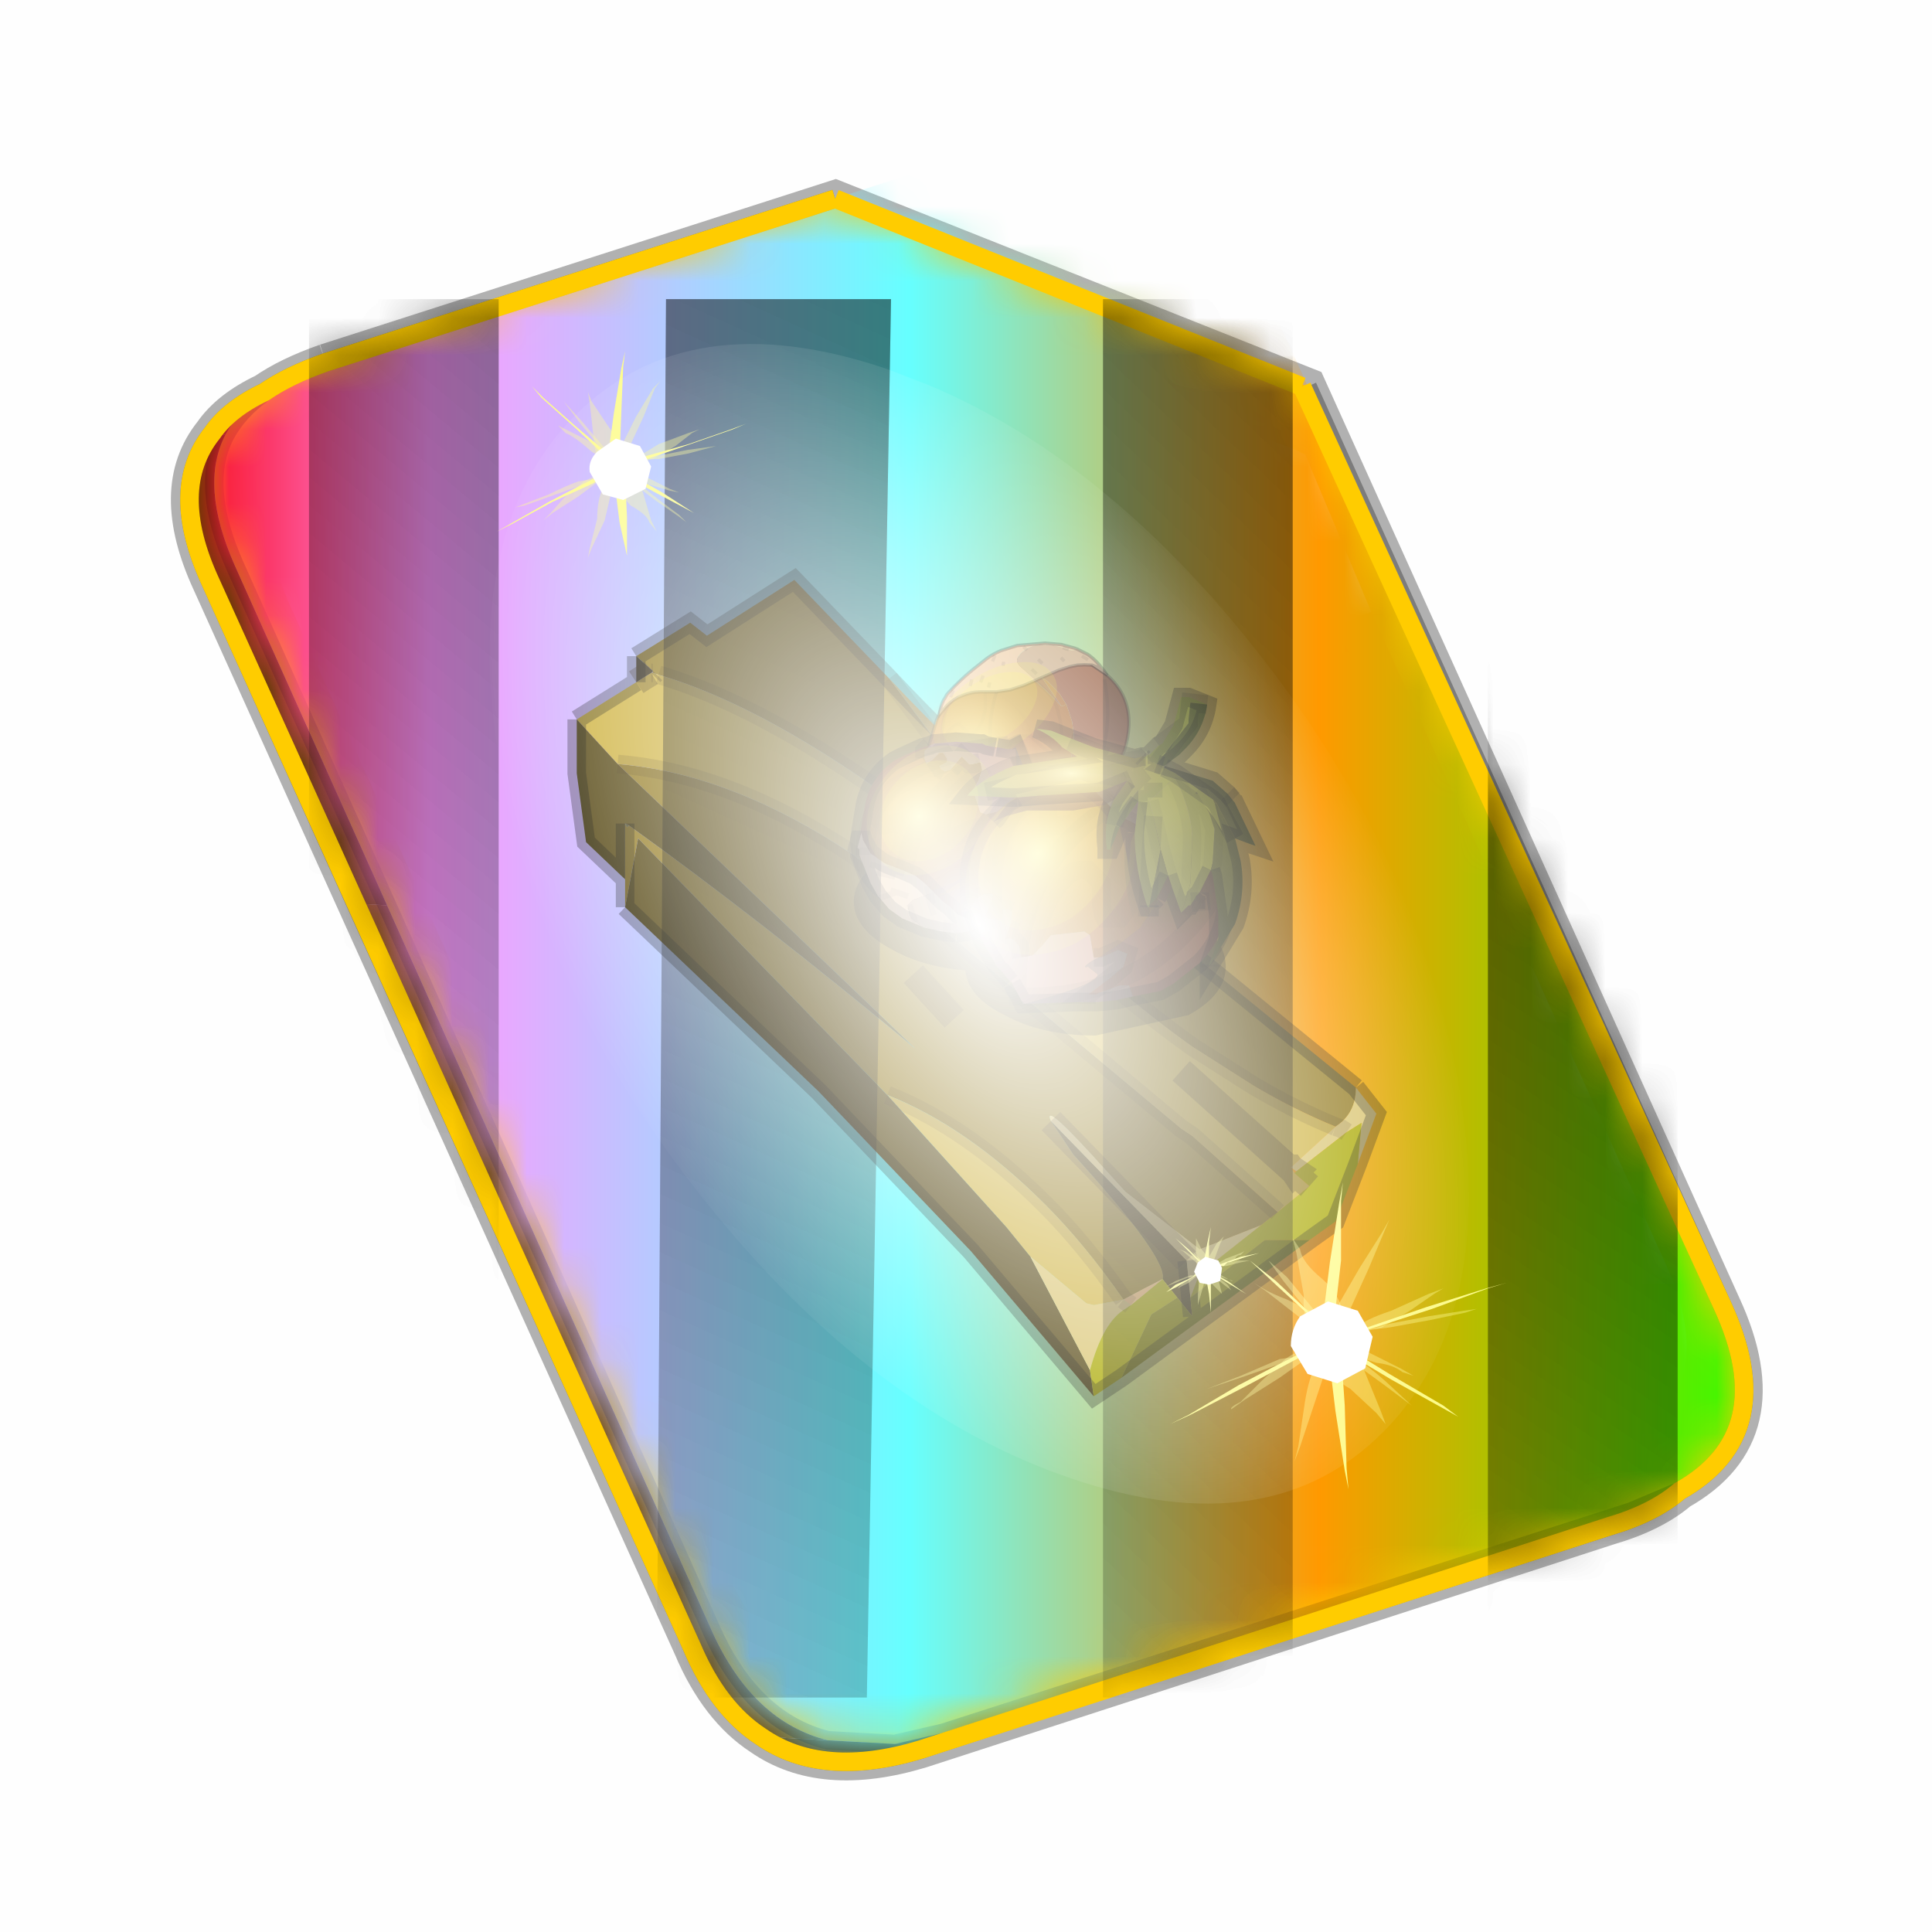 <?xml version='1.0' encoding='UTF-8'?>
<svg xmlns:xlink="http://www.w3.org/1999/xlink" xmlns="http://www.w3.org/2000/svg" version="1.1" width="60px" height="60px" viewBox="0.0 0.0 60.0 60.0"><defs><g id="c1"><path fill="#000000" fill-opacity="0.004" d="M0.0 0.0 L60.0 0.0 60.0 60.0 0.0 60.0 0.0 0.0"/></g><g id="c2"><path fill="none" stroke="#000000" stroke-width="1.0" stroke-opacity="0.302" d="M3.8 6.35 L17.5 1.95 30.2 7.0 41.35 31.7 Q42.95 35.15 40.2 36.7 39.5 37.3 38.3 37.65 L19.8 43.65 Q17.15 44.45 15.5 43.3 14.35 42.55 13.65 40.9 L0.7 12.25 Q-0.45 9.75 0.75 8.25 1.2 7.6 2.15 7.15 2.8 6.7 3.8 6.35"/><path fill="#ffcc00" stroke="none" d="M35.55 22.3 L31.45 13.25 29.75 9.2 29.65 9.15 29.75 9.2 31.45 13.25 29.65 9.15 26.25 7.85 16.95 4.2 5.5 7.85 Q1.65 9.1 3.35 12.8 L8.25 23.65 15.0 38.6 15.2 39.0 Q16.8 42.25 20.45 41.1 L37.2 35.7 Q41.1 34.5 39.35 30.75 L35.55 22.3 M1.1 8.3 Q1.45 7.65 2.15 7.15 2.8 6.7 3.8 6.35 L17.5 1.95 30.2 7.0 41.35 31.7 Q42.95 35.15 40.2 36.7 L38.9 37.25 23.2 42.3 20.4 43.2 19.1 43.5 17.3 43.4 Q15.3 42.9 14.2 40.5 L5.45 20.95 1.35 11.8 Q0.4 9.65 1.1 8.3"/><path fill="#996600" stroke="none" d="M31.45 13.25 L35.55 22.3 39.35 30.75 Q41.1 34.5 37.2 35.7 L20.45 41.1 Q16.8 42.25 15.2 39.0 L15.0 38.6 8.25 23.65 3.35 12.8 Q1.65 9.1 5.5 7.85 L16.95 4.2 26.25 7.85 29.65 9.15 31.45 13.25 M26.5 8.3 L26.25 7.85 26.5 8.3 M18.6 7.5 L9.1 10.55 9.55 11.6 Q9.8 12.8 9.15 13.6 8.4 14.45 7.1 14.4 L6.8 14.4 6.95 14.6 16.3 35.2 Q16.8 36.4 17.65 37.0 18.8 37.8 20.65 37.2 L34.0 32.9 33.7 32.1 Q33.45 30.9 34.1 30.1 34.75 29.3 35.95 29.35 L35.8 29.0 27.7 10.95 18.6 7.5"/><path fill="#5b3c00" stroke="none" d="M0.75 8.25 L1.1 8.3 Q0.4 9.65 1.35 11.8 L5.45 20.95 4.6 20.9 0.7 12.25 Q-0.45 9.75 0.75 8.25 M17.3 43.4 L19.1 43.5 20.1 43.55 19.8 43.65 Q17.15 44.45 15.5 43.3 L17.3 43.4"/><path fill="#724b00" stroke="none" d="M2.15 7.15 Q1.45 7.65 1.1 8.3 L0.75 8.25 Q1.2 7.6 2.15 7.15 M5.45 20.95 L14.2 40.5 Q15.3 42.9 17.3 43.4 L15.5 43.3 Q14.35 42.55 13.65 40.9 L4.6 20.9 5.45 20.95 M19.1 43.5 L20.4 43.2 23.2 42.3 23.3 42.5 20.1 43.55 19.1 43.5"/><path fill="#fcf2cf" stroke="none" d="M27.7 10.95 L35.8 29.0 35.95 29.35 Q34.75 29.3 34.1 30.1 33.45 30.9 33.7 32.1 L34.0 32.9 20.65 37.2 Q18.8 37.8 17.65 37.0 16.8 36.4 16.3 35.2 L6.95 14.6 6.8 14.4 7.1 14.4 Q8.4 14.45 9.15 13.6 9.8 12.8 9.55 11.6 L9.1 10.55 18.6 7.5 27.7 10.95"/><path fill="#1c1200" stroke="none" d="M23.2 42.3 L38.9 37.25 40.2 36.7 Q39.5 37.3 38.3 37.65 L23.3 42.5 23.2 42.3"/><path fill="none" stroke="#ffaa00" stroke-width="1.0" d="M31.45 13.25 L35.55 22.3 M15.0 38.6 L8.25 23.65 M31.45 13.25 L29.65 9.15"/><path fill="none" stroke="#fcf2cf" stroke-width="1.0" d="M35.55 22.3 L39.35 30.75 Q41.1 34.5 37.2 35.7 L20.45 41.1 Q16.8 42.25 15.2 39.0 L15.0 38.6 M8.25 23.65 L3.35 12.8 Q1.65 9.1 5.5 7.85 L16.95 4.2 26.25 7.85 29.65 9.15 29.75 9.2 31.45 13.25"/><path fill="none" stroke="#f0b92b" stroke-width="0.5" d="M26.25 7.85 L26.5 8.3 M27.7 10.95 L35.8 29.0 35.95 29.35 Q34.75 29.3 34.1 30.1 33.45 30.9 33.7 32.1 L34.0 32.9 20.65 37.2 Q18.8 37.8 17.65 37.0 16.8 36.4 16.3 35.2 L6.95 14.6 6.8 14.4 7.1 14.4 Q8.4 14.45 9.15 13.6 9.8 12.8 9.55 11.6 L9.1 10.55 18.6 7.5"/><path fill="none" stroke="#000000" stroke-width="0.5" stroke-opacity="0.302" d="M1.1 8.3 Q1.45 7.65 2.15 7.15 1.2 7.6 0.75 8.25 M1.1 8.3 Q0.4 9.65 1.35 11.8 L5.45 20.95 14.2 40.5 Q15.3 42.9 17.3 43.4 L19.1 43.5 20.4 43.2 23.2 42.3 38.9 37.25 40.2 36.7 Q42.95 35.15 41.35 31.7 L30.2 7.0 M17.5 1.95 L3.8 6.35 Q2.8 6.7 2.15 7.15 M4.6 20.9 L0.7 12.25 Q-0.45 9.75 0.75 8.25 M4.6 20.9 L13.65 40.9 Q14.35 42.55 15.5 43.3 M20.1 43.55 L19.8 43.65 Q17.15 44.45 15.5 43.3 M20.1 43.55 L23.3 42.5 M40.2 36.7 Q39.5 37.3 38.3 37.65 L23.3 42.5"/><path fill="none" stroke="#ffcc00" stroke-width="0.5" stroke-opacity="0.749" d="M18.6 7.5 L27.7 10.95"/></g><g id="c3"><path fill="#7fdbfe" stroke="none" d="M10.75 4.9 Q10.75 4.6 10.9 4.35 11.25 3.45 11.95 2.75 13.3 1.5 14.35 2.1 15.4 2.7 14.95 4.45 14.7 5.4 14.1 6.15 L13.75 6.5 Q13.1 7.15 12.35 7.35 L11.4 7.2 Q10.95 6.9 10.75 6.4 10.5 5.75 10.75 4.9 M7.5 5.9 Q7.0 5.85 6.6 5.5 6.05 5.0 5.8 4.15 L5.7 3.6 Q5.55 2.65 5.8 1.7 6.25 0.0 7.5 0.0 L7.6 0.0 Q8.85 0.0 9.3 1.7 9.55 2.65 9.4 3.6 L9.3 4.15 8.5 5.5 7.6 5.9 7.5 5.9 M4.35 4.9 Q4.6 5.75 4.35 6.4 L3.7 7.2 2.75 7.35 Q2.0 7.15 1.35 6.5 L1.0 6.15 Q0.4 5.4 0.15 4.45 -0.3 2.7 0.75 2.1 1.8 1.5 3.15 2.75 3.85 3.45 4.2 4.35 L4.35 4.9 M5.5 13.7 Q4.45 13.9 3.65 12.95 2.75 12.0 3.2 10.25 3.7 8.5 5.25 7.6 6.4 6.9 7.55 7.0 8.75 6.9 9.9 7.6 11.45 8.5 11.95 10.25 12.35 12.0 11.5 12.95 10.7 13.9 9.65 13.7 8.55 13.5 7.55 12.6 6.55 13.5 5.5 13.7"/></g><g id="c4"><g><use transform="matrix(1.0,0.0,0.0,1.0,0.0,0.0)" xlink:href="#c3"/></g></g><radialGradient gradientUnits="userSpaceOnUse" r="819.2" cx="0" cy="0" spreadMethod="pad" gradientTransform="matrix(0.091,0.0,0.0,0.091,0.6,3.4)" id="gradient1"><stop offset="0.0" stop-color="#ffffff"/><stop offset="1.0" stop-color="#ffffff" stop-opacity="0.0"/></radialGradient><g id="c5"><path stroke="none" fill="url(#gradient1)" d="M36.65 -54.65 Q60.05 -42.0 69.75 -17.95 80.55 8.9 68.0 34.1 55.45 59.35 26.8 68.2 -1.8 77.05 -29.7 64.3 -57.6 51.6 -68.45 24.75 -79.3 -2.05 -66.75 -27.25 L-66.7 -27.3 Q-54.1 -52.5 -25.5 -61.4 3.1 -70.2 31.0 -57.5 L36.65 -54.65"/></g><g id="c6"><g><use transform="matrix(1.0,0.0,0.0,1.0,0.0,0.0)" xlink:href="#c5"/></g></g><radialGradient gradientUnits="userSpaceOnUse" r="819.2" cx="0" cy="0" spreadMethod="pad" gradientTransform="matrix(0.209,0.0,0.0,0.177,67.15,107.2)" id="gradient2"><stop offset="0.357" stop-color="#ffffff"/><stop offset="0.671" stop-opacity="0.0"/></radialGradient><g id="c7"><path fill="none" stroke-linejoin="round" stroke-linecap="round" stroke="url(#gradient2)" stroke-width="0.5" d="M136.55 165.8 L68.6 106.0 68.4 106.0 118.25 201.5 M68.2 105.7 L68.25 105.8 68.25 105.75 68.2 105.7 0.0 45.7 M68.25 105.8 L68.3 105.85 68.3 105.8 68.25 105.75 49.95 0.05 M0.05 97.7 L68.15 105.95 68.25 105.85 68.25 105.8 M68.3 105.85 L68.25 105.85 68.3 106.0 68.3 105.85 68.3 105.8 68.35 105.8 68.3 105.8 86.6 18.35 M50.0 193.2 L68.3 106.0 68.15 105.95 18.25 151.55 M68.4 106.0 L68.3 106.0 86.55 211.5 M68.4 106.0 L68.3 105.85 M68.6 106.0 L68.35 105.8 118.25 60.15 M136.6 114.25 L68.6 106.0 M68.2 105.7 L18.25 10.05"/></g><g id="c8"><g><use transform="matrix(1.0,0.0,0.0,1.0,0.0,0.0)" xlink:href="#c7"/></g></g><g id="c9"><g><use transform="matrix(1.0,0.0,0.0,1.0,0.0,0.0)" xlink:href="#c2"/></g><g><use transform="matrix(0.239,-0.087,0.1,0.234,34.25,31.15)" xlink:href="#c4"/></g><g><use transform="matrix(0.239,-0.087,0.1,0.234,4.25,10.3)" xlink:href="#c4"/></g><g><use transform="matrix(0.141,-0.038,0.111,0.226,20.25,20.65)" filter="url(#filter7)" xlink:href="#c6"/></g><g><use transform="matrix(-0.155,0.051,0.084,0.147,22.6,3.15)" filter="url(#filter8)" xlink:href="#c8"/></g></g><filter id="filter7"><feColorMatrix in="SourceGraphic" type="matrix" values="0.0 0.0 0.0 0.0 0.797 0.0 0.0 0.0 0.0 0.598 0.0 0.0 0.0 0.0 0.199 0.0 0.0 0.0 1.0 0.0" result="cxform"/><feComposite operator="in" in2="SourceGraphic" result="color-xform"/></filter><filter id="filter8"><feColorMatrix in="SourceGraphic" type="matrix" values="0.0 0.0 0.0 0.0 0.996 0.0 0.0 0.0 0.0 0.996 0.0 0.0 0.0 0.0 0.996 0.0 0.0 0.0 1.0 0.0" result="cxform"/><feComposite operator="in" in2="SourceGraphic" result="color-xform"/></filter><g id="c10"><path fill="#ffffff" stroke="none" d="M46.35 90.05 L45.05 90.6 26.55 96.55 25.95 96.75 25.25 96.85 23.45 96.75 Q21.45 96.25 20.35 93.85 L7.5 65.15 Q6.55 63.0 7.25 61.65 7.6 61.0 8.3 60.5 8.95 60.05 9.95 59.7 L23.65 55.3 36.35 60.35 47.5 85.05 Q49.1 88.5 46.35 90.05"/></g><linearGradient gradientUnits="userSpaceOnUse" x1="-819.2" x2="819.2" spreadMethod="pad" gradientTransform="matrix(0.026,0.0,0.0,0.027,20.9,21.95)" id="gradient3"><stop offset="0.0" stop-color="#f90013"/><stop offset="0.161" stop-color="#ff99ff"/><stop offset="0.463" stop-color="#66ffff"/><stop offset="0.722" stop-color="#ff9900"/><stop offset="1.0" stop-color="#33ff00"/></linearGradient><g id="c11"><path stroke="none" fill="url(#gradient3)" d="M0.6 8.2 Q1.05 7.55 2.0 7.1 2.65 6.65 3.65 6.3 L22.15 0.35 Q26.4 -1.05 28.3 3.05 L41.2 31.65 Q42.8 35.1 40.05 36.65 39.35 37.25 38.15 37.6 L19.65 43.6 Q17.0 44.4 15.35 43.25 14.2 42.5 13.5 40.85 L0.55 12.2 Q-0.6 9.7 0.6 8.2"/></g><g id="c12"><g><use transform="matrix(1.0,0.0,0.0,1.0,0.0,0.0)" xlink:href="#c11"/></g></g><g id="c13"><path fill="#967e25" stroke="none" d="M32.95 75.25 Q31.95 75.2 31.1 74.75 L29.05 73.25 25.25 68.2 22.7 65.55 20.35 67.05 19.9 66.7 18.45 67.6 18.9 68.0 18.9 68.05 19.05 68.1 Q23.15 69.3 29.15 74.5 31.3 76.6 33.4 78.1 L35.05 79.15 Q36.15 79.8 37.25 80.25 37.8 79.9 37.8 79.2 L32.95 75.25 M18.15 72.1 L18.15 73.6 18.15 74.35 18.5 72.5 25.2 79.4 Q27.35 80.25 29.45 82.35 30.5 83.4 31.55 84.9 32.1 84.6 32.6 84.35 32.75 83.8 30.2 81.0 L29.6 80.1 Q29.35 79.5 31.1 81.45 L31.6 82.0 33.6 83.55 35.25 82.9 35.7 82.55 33.4 80.5 33.1 80.3 24.3 72.95 Q21.0 70.75 17.95 70.5 L25.95 78.15 Q21.8 74.7 18.25 72.15 L18.2 72.2 18.15 72.1 M25.9 76.15 L27.0 77.35 25.9 76.15"/><path fill="#cfb341" stroke="none" d="M25.25 68.2 L29.05 73.25 31.1 74.75 Q31.95 75.2 32.95 75.25 28.5 71.65 25.25 68.2 M37.25 80.25 Q36.15 79.8 35.05 79.15 L33.4 78.1 Q31.3 76.6 29.15 74.5 23.15 69.3 19.05 68.1 L18.9 68.05 18.85 68.05 Q18.6 68.2 18.45 68.3 L16.85 69.3 17.95 70.5 Q21.0 70.75 24.3 72.95 L33.1 80.3 33.4 80.5 35.7 82.55 36.55 81.85 36.15 81.5 36.05 81.35 37.25 80.25 M31.55 84.9 Q30.5 83.4 29.45 82.35 27.35 80.25 25.2 79.4 L28.4 82.95 29.05 83.75 30.55 85.0 30.75 85.05 31.55 84.9 M33.1 78.75 L36.0 81.35 36.05 81.35 36.0 81.35 33.1 78.75"/><path fill="#6c6c38" stroke="none" d="M18.9 68.0 L18.85 68.05 18.9 68.0 M18.25 72.15 L18.15 72.1 18.2 72.2 18.25 72.15"/><path fill="#c1b98f" stroke="none" d="M18.9 68.05 L18.9 68.0 18.85 68.05 18.9 68.05"/><path fill="#38321d" stroke="none" d="M18.9 68.0 L18.45 67.6 18.45 68.3 Q18.6 68.2 18.85 68.05 L18.9 68.0"/><path fill="#584a16" stroke="none" d="M18.15 72.1 L18.25 72.15 Q21.8 74.7 25.95 78.15 L17.95 70.5 16.85 69.3 16.85 70.75 17.1 72.6 18.15 73.6 18.15 72.1 M18.15 74.35 L23.35 79.3 27.45 83.6 30.75 87.5 30.65 86.8 29.05 83.75 28.4 82.95 25.2 79.4 18.5 72.5 18.15 74.35 M29.6 80.1 L30.2 81.0 Q32.75 83.8 32.6 84.35 L33.0 84.85 33.4 85.35 33.35 84.85 33.25 83.85 29.6 80.1"/><path fill="#dac572" stroke="none" d="M37.8 79.2 Q37.8 79.9 37.25 80.25 L36.05 81.35 36.2 81.45 37.55 80.4 37.4 80.3 37.25 80.25 37.4 80.3 37.55 80.4 37.95 80.15 37.85 81.25 38.35 79.9 37.8 79.2 M35.25 82.9 L33.6 83.55 31.6 82.0 31.1 81.45 Q29.35 79.5 29.6 80.1 L33.25 83.85 33.35 84.85 33.6 84.2 35.25 82.9 M29.05 83.75 L30.65 86.8 Q31.0 85.5 31.6 85.15 L31.75 85.05 31.55 84.9 30.75 85.05 30.55 85.0 29.05 83.75"/><path fill="#acab06" stroke="none" d="M30.75 87.5 L31.5 87.0 32.3 85.3 33.0 84.85 32.6 84.35 31.75 85.05 31.6 85.15 Q31.0 85.5 30.65 86.8 L30.75 87.5 M36.55 83.3 L37.25 82.8 37.85 81.25 37.95 80.15 37.55 80.4 36.2 81.45 36.15 81.5 36.55 81.85 35.7 82.55 35.25 82.9 33.6 84.2 33.35 84.85 35.35 83.3 36.55 83.3"/><path fill="#838205" stroke="none" d="M31.5 87.0 L36.55 83.3 35.35 83.3 33.35 84.85 33.4 85.35 33.0 84.85 32.3 85.3 31.5 87.0"/><path fill="#f2be73" stroke="none" d="M32.6 84.35 Q32.1 84.6 31.55 84.9 L31.75 85.05 32.6 84.35"/><path fill="none" stroke="#382510" stroke-width="0.5" stroke-opacity="0.153" d="M25.25 68.2 L29.05 73.25 31.1 74.75 Q31.95 75.2 32.95 75.25 M37.25 80.25 Q36.15 79.8 35.05 79.15 L33.4 78.1 Q31.3 76.6 29.15 74.5 23.15 69.3 19.05 68.1 M18.85 68.05 L18.9 68.05 M17.95 70.5 Q21.0 70.75 24.3 72.95 L33.1 80.3 33.4 80.5 35.7 82.55 M31.55 84.9 Q30.5 83.4 29.45 82.35 27.35 80.25 25.2 79.4 M37.25 80.25 L37.4 80.3 37.55 80.4 M31.75 85.05 L31.55 84.9"/><path fill="none" stroke="#382510" stroke-width="0.7" stroke-opacity="0.302" d="M18.85 68.05 L18.9 68.0 M18.45 68.3 Q18.6 68.2 18.85 68.05 M27.0 77.35 L25.9 76.15 M36.05 81.35 L36.2 81.45 36.15 81.5 36.05 81.35 36.0 81.35 33.1 78.75 M33.25 83.85 L29.6 80.1 M36.15 81.5 L36.55 81.85"/><path fill="none" stroke="#000000" stroke-width="0.5" stroke-opacity="0.302" d="M32.95 75.25 L37.8 79.2 M18.45 67.6 L19.9 66.7 20.35 67.05 22.7 65.55 25.25 68.2 Q28.5 71.65 32.95 75.25 M18.45 68.3 L18.45 67.6 M18.15 72.1 L18.15 73.6 17.1 72.6 16.85 70.75 16.85 69.3 M18.45 68.3 L16.85 69.3 M18.15 74.35 L18.15 73.6 M18.15 74.35 L23.35 79.3 27.45 83.6 30.75 87.5 31.5 87.0 36.55 83.3 37.25 82.8 37.85 81.25 38.35 79.9 37.8 79.2 M33.35 84.85 L33.4 85.35 M33.35 84.85 L33.25 83.85"/><path fill="#000000" fill-opacity="0.302" d="M24.3 74.2 Q24.3 74.95 25.35 75.5 26.15 75.95 27.3 76.05 27.35 76.75 28.35 77.25 29.35 77.8 30.8 77.8 L33.3 77.25 Q34.3 76.7 34.3 75.95 34.3 75.15 33.3 74.65 32.45 74.15 31.35 74.1 31.25 73.4 30.3 72.9 29.25 72.35 27.8 72.35 26.35 72.35 25.35 72.9 24.3 73.45 24.3 74.2"/></g><radialGradient gradientUnits="userSpaceOnUse" r="819.2" cx="0" cy="0" spreadMethod="pad" gradientTransform="matrix(0.013,-0.011,0.013,0.013,8.0,16.1)" id="gradient4"><stop offset="0.0" stop-color="#d98232"/><stop offset="1.0" stop-color="#a36125"/></radialGradient><linearGradient gradientUnits="userSpaceOnUse" x1="-819.2" x2="819.2" spreadMethod="pad" gradientTransform="matrix(-0.013,-0.001,0.001,-0.008,16.35,6.5)" id="gradient5"><stop offset="0.0" stop-color="#d9b68a"/><stop offset="1.0" stop-color="#f7cf9d"/></linearGradient><g id="c14"><path stroke="none" fill="url(#gradient4)" d="M23.7 9.05 L23.9 9.6 24.55 11.6 24.8 13.35 24.8 14.1 24.6 15.5 24.45 16.8 23.6 19.75 23.1 20.2 Q22.3 19.2 21.05 18.7 L20.15 18.85 17.7 21.75 Q17.6 22.5 17.65 23.3 L17.5 24.95 Q17.4 25.5 16.75 25.8 L15.75 25.2 15.35 25.1 Q14.55 24.95 14.0 25.65 L13.85 25.9 13.0 23.55 12.3 22.85 11.65 23.15 11.3 23.5 11.95 24.35 11.85 24.75 10.85 25.55 10.55 25.5 10.35 25.4 9.85 23.9 9.4 23.2 8.7 23.85 Q8.2 24.3 8.2 25.0 8.1 25.6 8.6 26.1 L7.75 25.45 5.35 23.1 4.65 22.15 Q2.5 18.8 3.55 14.6 L4.55 11.35 5.25 9.65 Q7.3 5.2 12.1 3.4 L14.6 2.7 Q15.45 2.85 16.65 3.65 L17.35 4.15 18.55 5.1 20.7 7.0 23.0 9.35 23.7 9.05"/><path fill="#a36125" stroke="none" d="M23.0 9.35 L20.05 5.0 21.0 5.7 22.7 7.45 23.7 9.05 23.0 9.35"/><path fill="#915435" stroke="none" d="M23.7 9.05 L22.7 7.45 21.0 5.7 20.05 5.0 23.0 9.35 20.7 7.0 18.55 5.1 17.35 4.15 16.65 3.65 Q15.45 2.85 14.6 2.7 17.15 2.0 19.8 1.8 L21.05 1.75 23.25 1.85 Q26.7 2.25 29.45 4.5 33.1 7.5 32.95 12.15 32.85 14.1 32.25 15.9 L31.5 17.5 29.7 20.15 Q29.2 19.65 28.5 19.55 L28.25 19.6 27.55 20.25 26.4 22.5 26.15 22.8 25.5 23.4 Q25.75 21.9 26.3 20.45 26.65 19.5 26.55 18.45 26.5 17.7 25.9 17.25 L25.75 17.25 24.6 17.7 23.85 19.55 23.6 19.75 24.45 16.8 24.6 15.5 24.8 14.1 24.8 13.35 24.55 11.6 23.9 9.6 23.7 9.05"/><path fill="#917161" stroke="none" d="M23.6 19.75 L23.85 19.55 24.6 17.7 25.75 17.25 25.9 17.25 Q26.5 17.7 26.55 18.45 26.65 19.5 26.3 20.45 25.75 21.9 25.5 23.4 L26.15 22.8 26.4 22.5 27.55 20.25 28.25 19.6 28.5 19.55 Q29.2 19.65 29.7 20.15 L28.35 21.75 26.95 23.3 25.45 24.75 25.25 24.95 20.55 29.45 20.2 29.3 20.6 29.15 Q25.9 21.5 24.9 21.15 23.9 20.85 23.35 21.4 22.8 22.0 23.3 20.6 L23.6 19.75"/><path fill="#c78e71" stroke="none" d="M23.6 19.75 L23.3 20.6 Q22.8 22.0 23.35 21.4 23.9 20.85 24.9 21.15 25.9 21.5 20.6 29.15 L20.2 29.3 Q19.85 29.1 19.55 29.0 L18.0 28.6 17.85 28.6 17.85 28.65 17.8 28.6 16.35 28.55 15.7 28.45 15.35 28.45 12.05 27.65 Q10.4 27.15 9.0 26.35 L8.6 26.1 Q8.1 25.6 8.2 25.0 8.2 24.3 8.7 23.85 L9.4 23.2 9.85 23.9 10.35 25.4 10.55 25.5 10.85 25.55 11.85 24.75 11.95 24.35 11.3 23.5 11.65 23.15 12.3 22.85 13.0 23.55 13.85 25.9 14.0 25.65 Q14.55 24.95 15.35 25.1 L15.75 25.2 16.75 25.8 Q17.4 25.5 17.5 24.95 L17.65 23.3 Q17.6 22.5 17.7 21.75 L20.15 18.85 21.05 18.7 Q22.3 19.2 23.1 20.2 L23.6 19.75"/><path fill="none" stroke="#000000" stroke-width="0.5" stroke-opacity="0.302" d="M29.7 20.15 L31.5 17.5 32.25 15.9 Q32.85 14.1 32.95 12.15 33.1 7.5 29.45 4.5 26.7 2.25 23.25 1.85 L21.05 1.75 19.8 1.8 Q17.15 2.0 14.6 2.7 L12.1 3.4 Q7.3 5.2 5.25 9.65 L4.55 11.35 3.55 14.6 Q2.5 18.8 4.65 22.15 L5.35 23.1 7.75 25.45 8.6 26.1 9.0 26.35 Q10.4 27.15 12.05 27.65 L15.35 28.45 15.7 28.45 16.35 28.55 17.8 28.6 M17.85 28.6 L18.0 28.6 19.55 29.0 Q19.85 29.1 20.2 29.3 L20.55 29.45 25.25 24.95 25.45 24.75 26.95 23.3 28.35 21.75 29.7 20.15"/><path fill="none" stroke="#000000" stroke-width="0.5" stroke-opacity="0.153" d="M23.6 19.75 L23.85 19.55 24.6 17.7 25.75 17.25 25.9 17.25 Q26.5 17.7 26.55 18.45 26.65 19.5 26.3 20.45 25.75 21.9 25.5 23.4 L26.15 22.8 M23.6 19.75 L23.1 20.2 M16.75 25.8 L15.75 25.2 15.35 25.1 Q14.55 24.95 14.0 25.65 L13.85 25.9 13.0 23.55 M12.3 22.85 L11.65 23.15 11.3 23.5 11.95 24.35 11.85 24.75 10.85 25.55 10.55 25.5 10.35 25.4 9.85 23.9 9.4 23.2 M8.7 23.85 Q8.2 24.3 8.2 25.0 8.1 25.6 8.6 26.1"/><path fill="none" stroke="#000000" stroke-width="0.5" stroke-opacity="0.063" d="M19.15 5.75 Q19.3 5.65 19.55 5.9 L20.8 7.15 Q22.1 8.4 22.45 10.05 L22.75 11.25 Q23.1 13.05 22.9 15.0 22.8 16.1 21.65 16.1 L21.25 16.05 Q20.65 15.85 20.2 15.4 L18.45 13.75 16.5 13.7 15.9 14.15 Q15.2 14.95 15.15 15.9 14.95 17.85 15.55 19.65 L16.85 23.15 17.55 25.0 M12.35 24.0 Q10.7 22.8 9.35 21.35 L8.55 20.55 Q7.2 19.15 6.2 17.45 L5.8 16.3 Q5.55 15.4 5.7 14.45 6.05 12.65 7.75 11.9 L9.45 13.4 9.65 13.4 Q10.8 12.75 11.25 11.55 11.7 10.4 11.75 9.25 L11.7 7.3"/><path fill="none" stroke="#000000" stroke-width="0.5" stroke-opacity="0.102" d="M29.35 5.35 Q31.9 19.5 20.2 29.3 7.85 17.95 15.1 2.8 M7.25 6.65 Q0.1 20.85 19.55 29.0"/><path fill="#c7a77f" stroke="none" d="M25.15 0.8 L26.85 1.65 Q28.1 2.5 29.15 3.95 L29.3 4.1 29.5 4.4 29.7 4.7 29.75 4.75 27.5 3.25 26.4 3.2 25.35 3.25 24.15 3.5 22.6 4.0 21.1 4.65 19.6 5.3 19.2 5.5 16.9 3.45 Q16.3 2.85 16.45 2.35 16.55 1.85 17.25 1.25 L17.75 0.9 Q18.55 0.35 19.8 0.2 L21.8 0.3 23.2 0.65 23.55 0.8 24.05 0.95 24.5 1.1 Q24.8 1.15 25.15 0.8 M29.3 4.1 L28.85 3.75 27.5 3.25 28.85 3.75 29.3 4.1"/><path stroke="none" fill="url(#gradient5)" d="M19.2 5.5 L17.4 6.25 15.4 6.9 13.4 7.2 10.95 7.2 10.15 7.25 Q8.9 7.45 7.65 8.05 6.5 8.7 5.65 9.7 L4.95 10.6 Q5.05 9.5 5.55 8.45 L5.8 8.05 6.05 7.6 6.35 7.25 Q8.0 5.45 9.9 3.9 L11.85 2.35 Q12.85 1.6 14.05 1.1 L16.45 0.35 20.55 0.0 22.95 0.2 25.15 0.8 Q24.8 1.15 24.5 1.1 L24.05 0.95 23.55 0.8 23.2 0.65 21.8 0.3 19.8 0.2 Q18.55 0.35 17.75 0.9 L17.25 1.25 Q16.55 1.85 16.45 2.35 16.3 2.85 16.9 3.45 L19.2 5.5 M24.05 0.95 L23.6 0.8 23.2 0.65 23.6 0.8 24.05 0.95"/><path fill="none" stroke="#000000" stroke-width="0.5" stroke-opacity="0.302" d="M25.15 0.8 L26.85 1.65 Q28.1 2.5 29.15 3.95 L29.3 4.1 29.5 4.4 29.7 4.7 29.75 4.75 27.5 3.25 26.4 3.2 25.35 3.25 24.15 3.5 22.6 4.0 21.1 4.65 19.6 5.3 19.2 5.5 17.4 6.25 15.4 6.9 13.4 7.2 10.95 7.2 10.15 7.25 Q8.9 7.45 7.65 8.05 6.5 8.7 5.65 9.7 L4.95 10.6 Q5.05 9.5 5.55 8.45 L5.8 8.05 6.05 7.6 6.35 7.25 Q8.0 5.45 9.9 3.9 L11.85 2.35 Q12.85 1.6 14.05 1.1 L16.45 0.35 20.55 0.0 22.95 0.2 25.15 0.8 M27.5 3.25 L28.85 3.75 29.3 4.1"/><path fill="none" stroke="#000000" stroke-width="0.5" stroke-opacity="0.102" d="M24.05 0.95 L23.55 0.8 23.2 0.65 23.6 0.8 24.05 0.95"/><path fill="none" stroke="#000000" stroke-width="0.5" stroke-opacity="0.102" d="M23.4 2.65 L22.9 2.15 M20.15 3.0 L19.55 2.4 M17.9 1.05 L17.35 0.5 M12.2 6.55 L12.4 5.8 M11.05 5.8 L11.4 4.8 M19.3 4.55 L18.6 3.85 M14.35 3.35 L14.45 2.75 M12.8 2.7 L13.15 1.8 M26.9 2.45 L26.0 1.9 M6.6 8.0 L7.0 6.95 M9.5 6.35 L9.75 5.35"/></g><radialGradient gradientUnits="userSpaceOnUse" r="819.2" cx="0" cy="0" spreadMethod="pad" gradientTransform="matrix(0.041,0.0,0.0,0.041,0.0,0.0)" id="gradient6"><stop offset="0.0" stop-color="#fff5a5"/><stop offset="1.0" stop-color="#f5ad4e" stop-opacity="0.0"/></radialGradient><g id="c15"><path stroke="none" fill="url(#gradient6)" d="M22.95 -23.0 Q32.5 -13.45 32.5 0.0 32.5 13.45 22.95 22.95 13.45 32.5 0.0 32.5 -13.45 32.5 -23.0 22.95 -32.5 13.45 -32.5 0.0 -32.5 -13.45 -23.0 -23.0 -13.45 -32.5 0.0 -32.5 13.45 -32.5 22.95 -23.0"/></g><g id="c16"><g><use transform="matrix(1.0,0.0,0.0,1.0,0.0,0.0)" xlink:href="#c15"/></g></g><g id="c17"><g><use transform="matrix(1.0,0.0,0.0,1.0,0.0,0.0)" xlink:href="#c14"/></g><g><use transform="matrix(0.256,-0.065,0.066,0.297,10.45,16.75)" filter="url(#filter12)" xlink:href="#c16"/></g></g><filter id="filter12"><feColorMatrix in="SourceGraphic" type="matrix" values="1.0 0.0 0.0 0.0 0.0 0.0 1.0 0.0 0.0 0.0 0.0 0.0 1.0 0.0 0.0 0.0 0.0 0.0 0.262 0.0" result="cxform"/><feComposite operator="in" in2="SourceGraphic" result="color-xform"/></filter><g id="c18"><path fill="#ffff00" fill-opacity="0.153" d="M0.0 11.5 Q0.2 7.6 3.05 4.25 5.95 0.95 9.8 0.2 13.7 -0.6 16.35 1.7 18.95 3.95 18.75 7.9 18.6 11.85 15.7 15.15 12.85 18.5 8.95 19.2 5.1 19.95 2.5 17.7 -0.15 15.4 0.0 11.5"/></g><g id="c19"><g><use transform="matrix(1.0,0.0,0.0,1.0,0.0,0.0)" xlink:href="#c18"/></g></g><radialGradient gradientUnits="userSpaceOnUse" r="819.2" cx="0" cy="0" spreadMethod="pad" gradientTransform="matrix(0.001,0.003,0.003,-0.001,25.4,71.55)" id="gradient7"><stop offset="0.0" stop-color="#d98232"/><stop offset="1.0" stop-color="#a36125"/></radialGradient><linearGradient gradientUnits="userSpaceOnUse" x1="-819.2" x2="819.2" spreadMethod="pad" gradientTransform="matrix(-0.002,-0.001,-0,0.001,26.0,73.6)" id="gradient8"><stop offset="0.0" stop-color="#d9b68a"/><stop offset="1.0" stop-color="#f7cf9d"/></linearGradient><g id="c20"><path fill="#915435" stroke="none" d="M29.4 72.1 L29.5 72.6 29.45 72.95 29.3 73.6 Q28.95 74.35 28.1 74.65 L26.8 74.75 26.45 74.65 26.25 74.6 25.45 74.15 25.9 74.1 26.05 74.05 26.3 73.95 26.8 73.75 27.4 73.5 Q27.0 73.8 26.55 74.05 L26.75 74.0 27.2 73.8 27.5 73.6 27.55 73.55 27.85 73.2 28.05 72.95 28.1 72.8 28.2 72.6 28.25 72.35 28.35 71.85 28.35 72.2 28.5 72.35 28.55 72.35 28.75 72.2 28.85 71.85 28.95 71.35 29.05 71.45 29.05 71.55 29.05 71.95 29.1 72.1 29.15 72.1 29.4 72.1"/><path stroke="none" fill="url(#gradient7)" d="M25.45 74.15 L25.1 73.9 Q24.45 73.35 24.45 72.5 L24.5 72.2 24.6 71.6 Q24.75 70.85 25.4 70.4 L25.6 70.3 26.15 70.05 26.35 70.0 26.2 70.15 26.2 70.35 26.25 70.5 26.4 70.4 26.6 70.2 26.65 70.2 26.7 70.2 26.8 70.35 26.8 70.45 26.6 70.55 26.65 70.65 26.75 70.7 26.9 70.65 27.2 70.3 27.25 70.35 27.4 70.5 27.5 70.5 27.7 70.45 27.75 70.65 27.65 70.95 27.5 71.2 27.7 71.8 27.85 71.85 28.3 71.75 28.35 71.85 28.25 72.35 28.2 72.6 28.1 72.8 28.05 72.95 27.85 73.2 27.55 73.55 27.5 73.6 27.4 73.5 26.8 73.75 26.3 73.95 26.05 74.05 25.9 74.1 25.45 74.15"/><path fill="#c78e71" stroke="none" d="M26.35 70.0 L26.45 69.95 27.05 69.9 27.7 69.95 27.75 69.95 27.85 70.0 28.1 70.05 28.1 70.1 28.15 70.05 28.45 70.1 28.55 70.1 28.65 70.1 28.7 71.65 28.45 71.55 28.35 71.65 28.35 71.85 28.3 71.75 27.85 71.85 27.7 71.8 27.5 71.2 27.65 70.95 27.75 70.65 27.7 70.45 27.5 70.5 27.4 70.5 27.25 70.35 27.2 70.3 26.9 70.65 26.75 70.7 26.65 70.65 26.6 70.55 26.8 70.45 26.8 70.35 26.7 70.2 26.65 70.2 26.6 70.2 26.4 70.4 26.25 70.5 26.2 70.35 26.2 70.15 26.35 70.0"/><path fill="#c77349" stroke="none" d="M28.1 70.05 L28.15 70.05 28.1 70.1 28.1 70.05"/><path fill="#917161" stroke="none" d="M28.55 70.1 L28.65 70.05 29.05 71.05 29.05 71.1 29.2 71.45 29.3 71.75 29.4 72.1 29.15 72.1 29.1 72.1 29.05 71.95 29.05 71.55 29.05 71.45 28.95 71.35 28.85 71.85 28.75 72.2 28.55 72.35 28.5 72.35 28.35 72.2 28.35 71.85 28.35 71.65 28.45 71.55 28.7 71.65 28.65 70.1 28.55 70.1"/><path fill="#a36125" stroke="none" d="M27.5 73.6 L27.2 73.8 26.75 74.0 26.55 74.05 Q27.0 73.8 27.4 73.5 L27.5 73.6"/><path fill="none" stroke="#000000" stroke-width="0.5" stroke-opacity="0.302" d="M29.4 72.1 L29.5 72.6 29.45 72.95 29.3 73.6 Q28.95 74.35 28.1 74.65 L26.8 74.75 26.45 74.65 26.25 74.6 25.45 74.15 25.1 73.9 Q24.45 73.35 24.45 72.5 L24.5 72.2 24.6 71.6 Q24.75 70.85 25.4 70.4 L25.6 70.3 26.15 70.05 26.35 70.0 26.45 69.95 27.05 69.9 27.7 69.95 27.75 69.95 27.85 70.0 28.1 70.05 M28.15 70.05 L28.45 70.1 28.55 70.1 28.65 70.05 29.05 71.05 29.05 71.1 29.2 71.45 29.3 71.75 29.4 72.1"/><path fill="none" stroke="#000000" stroke-width="0.5" stroke-opacity="0.153" d="M29.05 71.45 L28.95 71.35 28.85 71.85 28.75 72.2 28.55 72.35 28.5 72.35 28.35 72.2 28.35 71.85 28.3 71.75 M26.2 70.35 L26.2 70.15 26.35 70.0 M27.7 70.45 L27.5 70.5 27.4 70.5 27.25 70.35 27.2 70.3 26.9 70.65 M26.75 70.7 L26.65 70.65 26.6 70.55 26.8 70.45 26.8 70.35 26.7 70.2 26.65 70.2 26.6 70.2 26.4 70.4 26.25 70.5"/><path fill="none" stroke="#000000" stroke-width="0.5" stroke-opacity="0.063" d="M26.55 73.75 L26.6 73.8 26.9 73.65 27.45 73.25 27.6 73.05 27.9 72.5 27.8 72.25 27.75 72.2 27.45 72.25 27.05 72.45 Q26.85 72.5 26.7 72.35 L26.65 72.25 26.7 71.9 27.05 71.3 27.55 70.85 27.8 70.55 M26.85 70.4 L26.2 70.7 26.0 70.8 25.35 71.15 25.15 71.35 25.0 71.6 Q24.9 71.95 25.1 72.15 L25.55 72.05 25.65 72.4 25.6 72.8 25.4 73.1"/><path fill="none" stroke="#000000" stroke-width="0.5" stroke-opacity="0.102" d="M28.2 74.4 Q29.75 72.2 28.65 70.0 25.65 71.15 25.6 74.05 M24.6 73.0 Q24.6 70.3 28.45 70.0"/><path stroke="none" fill="url(#gradient8)" d="M27.05 75.05 L26.65 75.0 26.2 74.9 25.6 74.65 25.25 74.4 24.95 74.05 24.75 73.7 24.45 72.95 24.45 72.9 24.45 72.8 24.4 72.75 24.5 72.35 24.55 72.55 24.75 72.9 25.1 73.15 25.2 73.2 25.6 73.35 25.95 73.5 26.2 73.7 26.45 73.95 25.9 74.15 25.75 74.3 25.8 74.55 25.85 74.65 26.1 74.85 26.45 74.95 26.7 74.95 26.8 74.95 26.9 74.95 26.95 74.95 27.05 75.05 M26.7 74.95 L26.8 74.95 26.9 74.95 26.8 74.95 26.7 74.95"/><path fill="#c7a77f" stroke="none" d="M27.05 75.05 L26.95 74.95 26.9 74.95 26.8 74.95 26.7 74.95 26.45 74.95 26.1 74.85 25.85 74.65 25.8 74.55 25.75 74.3 25.9 74.15 26.45 73.95 26.5 74.0 26.7 74.2 26.9 74.35 27.1 74.55 27.45 74.7 27.65 74.75 28.15 74.65 28.1 74.65 28.0 74.7 28.0 74.75 27.4 75.0 27.05 75.05 M27.65 74.75 L27.9 74.75 28.0 74.7 27.9 74.75 27.65 74.75"/><path fill="none" stroke="#000000" stroke-width="0.5" stroke-opacity="0.302" d="M26.45 73.95 L26.2 73.7 25.95 73.5 25.6 73.35 25.2 73.2 25.1 73.15 24.75 72.9 24.55 72.55 24.5 72.35 24.4 72.75 24.45 72.8 24.45 72.9 24.45 72.95 24.75 73.7 24.95 74.05 25.25 74.4 25.6 74.65 26.2 74.9 26.65 75.0 27.05 75.05 M26.45 73.95 L26.5 74.0 26.7 74.2 26.9 74.35 27.1 74.55 27.45 74.7 27.65 74.75 28.15 74.65 28.1 74.65 28.0 74.7 28.0 74.75 27.4 75.0 27.05 75.05 M28.0 74.7 L27.9 74.75 27.65 74.75"/><path fill="none" stroke="#000000" stroke-width="0.5" stroke-opacity="0.102" d="M26.9 74.95 L26.8 74.95 26.7 74.95 26.8 74.95 26.9 74.95"/><path fill="none" stroke="#000000" stroke-width="0.5" stroke-opacity="0.102" d="M27.0 74.55 L26.85 74.6 M26.45 74.3 L26.3 74.35 M25.95 74.5 L25.8 74.55 M25.45 73.3 L25.4 73.45 M25.2 73.35 L25.15 73.55 M26.45 74.0 L26.25 74.05 M25.55 73.9 L25.5 74.05 M25.2 73.95 L25.25 74.1 M27.5 74.75 L27.35 74.8 M24.6 72.75 L24.6 72.95 M25.0 73.2 L24.95 73.35"/></g><radialGradient gradientUnits="userSpaceOnUse" r="819.2" cx="0" cy="0" spreadMethod="pad" gradientTransform="matrix(0.004,0.0,0.0,0.005,28.9,72.45)" id="gradient9"><stop offset="0.0" stop-color="#d98232"/><stop offset="1.0" stop-color="#a36125"/></radialGradient><linearGradient gradientUnits="userSpaceOnUse" x1="-819.2" x2="819.2" spreadMethod="pad" gradientTransform="matrix(-0.002,-0.002,0.001,-0.001,31.75,72.0)" id="gradient10"><stop offset="0.0" stop-color="#d9b68a"/><stop offset="1.0" stop-color="#f7cf9d"/></linearGradient><g id="c21"><path stroke="none" fill="url(#gradient9)" d="M27.45 74.4 L27.4 74.15 27.4 73.35 27.45 73.05 Q27.65 72.1 28.5 71.5 L29.2 71.1 Q29.35 70.95 29.55 70.9 30.6 70.4 31.65 70.9 L32.2 71.15 32.35 71.7 32.4 71.85 32.45 72.25 32.45 72.9 32.45 73.75 32.65 73.8 32.6 73.9 32.35 74.4 32.1 74.75 32.0 74.9 31.75 75.1 31.5 75.3 30.9 75.7 30.75 75.7 30.65 75.1 30.5 75.0 29.6 75.1 29.35 75.4 29.1 75.65 28.8 75.7 28.75 75.4 28.7 75.35 Q28.6 75.15 28.4 75.2 L28.35 75.25 28.55 74.7 28.55 74.45 28.4 74.4 28.3 74.4 28.3 74.65 28.2 74.7 27.9 74.65 27.85 74.6 27.85 74.55 28.0 74.2 28.05 74.0 27.8 74.0 27.55 74.15 27.45 74.4"/><path fill="#915435" stroke="none" d="M32.2 71.15 L33.15 71.85 33.35 72.0 33.7 72.4 Q34.2 73.05 34.3 73.9 34.4 75.05 33.6 75.85 L32.9 76.4 32.55 76.6 31.8 76.75 31.7 76.45 31.65 76.45 31.45 76.45 30.9 76.65 30.8 76.7 30.6 76.7 31.2 76.25 31.55 75.95 31.65 75.6 31.4 75.5 30.95 75.7 30.9 75.7 31.5 75.3 31.75 75.1 32.0 74.9 32.1 74.75 32.35 74.4 32.6 73.9 32.65 73.8 32.7 73.3 32.75 72.75 32.7 72.45 32.45 73.75 32.45 72.9 32.45 72.25 32.4 71.85 32.35 71.7 32.2 71.15"/><path fill="#a36125" stroke="none" d="M32.65 73.8 L32.45 73.75 32.7 72.45 32.75 72.75 32.7 73.3 32.65 73.8"/><path fill="#c78e71" stroke="none" d="M28.8 76.85 L28.75 76.75 28.55 76.4 28.55 76.35 28.5 76.35 28.3 76.1 28.2 76.0 28.15 75.95 27.75 75.25 27.5 74.5 27.45 74.4 27.55 74.15 27.8 74.0 28.05 74.0 28.0 74.2 27.85 74.55 27.85 74.6 27.9 74.65 28.2 74.7 28.3 74.65 28.3 74.4 28.4 74.4 28.55 74.45 28.55 74.7 28.35 75.25 28.4 75.2 Q28.6 75.15 28.7 75.35 L28.75 75.4 28.8 75.7 29.1 75.65 29.35 75.4 29.6 75.1 30.5 75.0 30.65 75.1 30.75 75.7 30.9 75.7 30.7 75.8 Q30.4 76.0 30.6 75.95 L30.85 76.15 Q30.95 76.4 28.9 76.95 L28.8 76.85"/><path fill="#c77349" stroke="none" d="M28.55 76.4 L28.55 76.35 28.55 76.4"/><path fill="#917161" stroke="none" d="M31.8 76.75 L31.35 76.85 30.85 76.9 30.4 76.9 30.3 76.9 28.85 76.95 28.8 76.85 28.9 76.95 Q30.95 76.4 30.85 76.15 L30.6 75.95 Q30.4 76.0 30.7 75.8 L30.9 75.7 30.95 75.7 31.4 75.5 31.65 75.6 31.55 75.95 31.2 76.25 30.6 76.7 30.8 76.7 30.9 76.65 31.45 76.45 31.65 76.45 31.7 76.45 31.8 76.75"/><path fill="none" stroke="#000000" stroke-width="0.5" stroke-opacity="0.251" d="M27.45 74.4 L27.4 74.15 27.4 73.35 27.45 73.05 Q27.65 72.1 28.5 71.5 L29.2 71.1 Q29.35 70.95 29.55 70.9 30.6 70.4 31.65 70.9 L32.2 71.15 33.15 71.85 33.35 72.0 33.7 72.4 Q34.2 73.05 34.3 73.9 34.4 75.05 33.6 75.85 L32.9 76.4 32.55 76.6 31.8 76.75 31.35 76.85 30.85 76.9 30.4 76.9 30.3 76.9 28.85 76.95 28.8 76.85 28.75 76.75 28.55 76.4 M28.5 76.35 L28.3 76.1 28.2 76.0 28.15 75.95 27.75 75.25 27.5 74.5 27.45 74.4"/><path fill="none" stroke="#000000" stroke-width="0.5" stroke-opacity="0.153" d="M27.45 74.4 L27.55 74.15 27.8 74.0 M28.05 74.0 L28.0 74.2 27.85 74.55 27.85 74.6 27.9 74.65 28.2 74.7 28.3 74.65 28.3 74.4 28.4 74.4 28.55 74.45 M28.55 74.7 L28.35 75.25 28.4 75.2 Q28.6 75.15 28.7 75.35 L28.75 75.4 28.8 75.7 M30.75 75.7 L30.9 75.7 30.95 75.7 31.4 75.5 31.65 75.6 31.55 75.95 31.2 76.25 30.6 76.7 30.8 76.7"/><path fill="none" stroke="#000000" stroke-width="0.5" stroke-opacity="0.063" d="M32.35 72.35 L32.4 72.45 32.4 72.85 32.15 73.65 32.05 73.9 31.45 74.65 31.05 74.65 31.0 74.55 30.95 74.25 30.95 73.7 30.6 73.35 30.45 73.35 Q30.2 73.35 30.05 73.5 29.7 73.85 29.5 74.25 L29.15 75.1 28.95 75.55 M28.3 74.55 L28.25 73.6 28.25 73.3 28.35 72.35 28.5 72.1 28.75 71.75 Q29.1 71.45 29.5 71.6 L29.55 72.15 29.55 72.2 30.15 72.1 30.6 71.75 30.9 71.4"/><path fill="none" stroke="#000000" stroke-width="0.5" stroke-opacity="0.102" d="M30.25 70.55 Q26.85 72.0 28.65 76.6 M34.05 73.95 Q32.2 76.9 28.7 76.75 28.55 72.7 32.15 71.15"/><path stroke="none" fill="url(#gradient10)" d="M32.4 72.3 L31.95 72.15 31.55 71.95 31.2 71.65 30.8 71.25 30.65 71.15 30.1 70.9 29.55 70.85 29.25 70.9 29.7 70.6 29.8 70.6 29.95 70.55 30.05 70.55 31.15 70.5 31.7 70.55 32.25 70.65 32.75 70.9 33.5 71.5 33.85 71.95 34.1 72.4 34.1 72.45 33.95 72.35 33.9 72.25 33.85 72.15 33.8 72.05 33.85 72.15 33.9 72.25 33.85 72.15 33.8 72.05 33.65 71.8 33.35 71.45 32.9 71.25 32.75 71.2 32.45 71.3 32.35 71.55 32.4 72.3"/><path fill="#c7a77f" stroke="none" d="M34.1 72.45 L34.25 72.85 34.25 73.65 34.25 73.7 34.2 73.8 34.2 73.85 34.2 73.9 34.05 73.25 33.9 73.05 33.5 72.75 33.15 72.6 32.8 72.45 32.5 72.35 32.4 72.3 32.35 71.55 32.45 71.3 32.75 71.2 32.9 71.25 33.35 71.45 33.65 71.8 33.8 72.05 33.85 72.15 33.9 72.25 33.95 72.35 34.1 72.45 M34.25 73.7 L34.2 73.55 34.05 73.25 34.2 73.55 34.25 73.7"/><path fill="none" stroke="#000000" stroke-width="0.5" stroke-opacity="0.153" d="M32.4 72.3 L31.95 72.15 31.55 71.95 31.2 71.65 30.8 71.25 30.65 71.15 30.1 70.9 29.55 70.85 29.25 70.9 29.7 70.6 29.8 70.6 29.95 70.55 30.05 70.55 31.15 70.5 31.7 70.55 32.25 70.65 32.75 70.9 33.5 71.5 33.85 71.95 34.1 72.4 34.1 72.45 34.25 72.85 M34.25 73.65 L34.25 73.7 34.2 73.8 34.2 73.85 34.2 73.9 34.05 73.25 34.2 73.55 34.25 73.7 M32.4 72.3 L32.5 72.35 32.8 72.45 33.15 72.6 33.5 72.75 33.9 73.05 34.05 73.25 M33.9 73.05 L33.7 72.95 33.6 72.95"/><path fill="none" stroke="#000000" stroke-width="0.5" stroke-opacity="0.102" d="M34.25 72.85 L34.25 73.65 M33.8 72.05 L33.85 72.15 33.9 72.25 33.85 72.15 33.8 72.05 M32.4 72.3 L32.4 72.35"/><path fill="none" stroke="#000000" stroke-width="0.5" stroke-opacity="0.102" d="M32.9 71.3 L32.9 71.1 M32.95 72.0 L32.95 71.8 M33.5 72.5 L33.5 72.3 M31.8 70.75 L32.0 70.65 M31.95 71.15 L32.05 71.0 M32.55 72.15 L32.55 71.9 M31.0 71.0 L31.25 70.9 M31.1 71.35 L31.25 71.25 M34.1 73.0 L34.05 72.75 M29.95 70.7 L30.2 70.6 M30.7 70.85 L30.9 70.75"/></g><radialGradient gradientUnits="userSpaceOnUse" r="819.2" cx="0" cy="0" spreadMethod="pad" gradientTransform="matrix(0,0.003,-0.003,0,32.9,73.35)" id="gradient11"><stop offset="0.0" stop-color="#525014"/><stop offset="0.761" stop-color="#525014" stop-opacity="0.0"/></radialGradient><linearGradient gradientUnits="userSpaceOnUse" x1="-819.2" x2="819.2" spreadMethod="pad" gradientTransform="matrix(-0,-0.001,0.002,-0.001,32.8,72.65)" id="gradient12"><stop offset="0.0" stop-color="#b3b32c"/><stop offset="0.965" stop-color="#d2d035"/></linearGradient><linearGradient gradientUnits="userSpaceOnUse" x1="-819.2" x2="819.2" spreadMethod="pad" gradientTransform="matrix(0.001,0.001,-0.002,0.002,33.8,73.45)" id="gradient13"><stop offset="0.0" stop-color="#73731c"/><stop offset="0.965" stop-color="#61611f"/></linearGradient><g id="c22"><path stroke="none" fill="url(#gradient11)" d="M33.2 76.15 Q32.65 76.2 32.15 75.45 31.7 74.7 31.6 73.55 31.5 72.4 31.8 71.55 32.15 70.65 32.7 70.6 L33.1 70.75 33.45 71.0 33.6 71.15 Q33.2 71.0 33.0 71.45 32.9 71.55 32.95 71.7 L33.05 72.15 Q33.05 72.35 33.2 72.4 L33.6 72.45 34.0 72.1 34.0 71.85 34.25 72.7 34.35 73.3 Q34.45 74.45 34.1 75.3 33.75 76.1 33.2 76.15"/><path fill="#bac931" stroke="none" d="M32.2 70.25 L32.25 70.25 32.5 70.0 32.6 69.95 32.9 69.45 33.1 68.7 33.3 68.7 33.55 68.8 33.8 68.9 33.35 68.85 33.3 69.3 33.3 69.35 33.3 69.4 32.45 70.5 32.1 70.35 32.05 70.3 32.15 70.3 32.2 70.25 M32.5 70.0 L33.3 69.4 32.5 70.0"/><path fill="#66731c" stroke="none" d="M33.8 68.9 Q33.7 69.6 33.2 70.1 L33.05 70.25 32.65 70.55 32.6 70.55 32.45 70.5 33.3 69.4 33.3 69.35 33.3 69.3 33.35 68.85 33.8 68.9"/><path fill="#b3b32c" stroke="none" d="M33.6 73.95 L33.5 74.05 33.45 74.15 33.35 74.3 33.3 74.3 33.1 74.5 33.2 74.25 33.35 73.7 33.4 72.45 Q33.35 71.65 32.95 70.9 L32.9 70.9 32.95 70.85 33.5 71.25 33.5 71.3 33.55 71.3 33.75 71.65 33.85 71.8 33.95 72.1 34.0 72.25 33.95 73.15 33.9 73.35 33.6 73.95"/><path fill="#c9c932" stroke="none" d="M32.2 74.35 Q31.85 73.35 31.85 72.35 L31.95 71.5 31.95 71.2 Q31.25 72.0 31.2 72.8 L31.1 72.8 31.1 72.75 Q31.0 72.05 31.3 71.45 L31.65 70.95 31.75 70.9 30.65 70.75 30.4 70.65 32.1 70.35 32.45 70.5 32.6 70.55 32.65 70.6 32.95 70.75 33.95 71.45 34.0 71.55 34.2 72.3 33.95 71.9 33.75 71.65 33.55 71.3 33.5 71.25 32.95 70.85 32.9 70.9 32.35 71.4 32.25 71.5 32.35 71.9 32.55 72.8 32.25 74.3 32.25 74.35 32.2 74.35 32.35 71.9 32.2 74.35 M32.35 71.0 L32.35 71.4 32.35 71.0 M32.15 70.7 Q31.5 71.2 31.3 72.15 31.5 71.2 32.15 70.7"/><path stroke="none" fill="url(#gradient12)" d="M33.1 74.5 L32.85 73.8 32.75 73.5 32.55 72.8 32.35 71.9 32.25 71.5 32.35 71.4 32.9 70.9 32.95 70.9 Q33.35 71.65 33.4 72.45 L33.35 73.7 33.2 74.25 33.1 74.5"/><path fill="#d6cf3f" stroke="none" d="M28.7 71.4 L28.5 71.4 27.35 71.35 Q27.7 70.9 28.6 70.55 L30.3 70.3 29.9 70.05 Q29.65 69.75 29.2 69.55 L29.6 69.6 30.1 69.8 30.75 70.05 31.85 70.35 32.05 70.3 32.1 70.35 30.4 70.65 30.65 70.75 31.75 70.9 31.65 70.95 30.9 71.25 29.3 71.35 28.7 71.4 M30.35 70.3 L30.4 70.3 30.3 70.3 30.35 70.3 M31.1 70.3 L30.1 69.9 31.1 70.3 M29.3 71.35 L29.05 71.35 29.3 71.35 M27.85 71.25 L30.4 70.65 27.85 71.25"/><path fill="#61611f" stroke="none" d="M32.65 70.55 L33.95 70.95 34.35 71.3 34.55 71.55 34.5 71.45 35.1 72.7 34.95 72.65 34.55 72.5 34.15 71.75 34.05 71.55 33.95 71.45 32.95 70.75 32.65 70.6 32.65 70.55 M34.5 71.45 L34.35 71.3 34.5 71.45"/><path fill="#8c8c23" stroke="none" d="M31.45 72.2 L31.2 72.8 Q31.25 72.0 31.95 71.2 L31.95 71.5 31.45 72.2"/><path fill="#75482a" fill-opacity="0.6" d="M34.1 74.85 L34.1 74.8 33.95 74.1 33.9 73.8 33.85 74.2 33.65 74.45 33.6 74.0 33.6 73.95 33.9 73.35 33.95 73.5 34.1 74.55 34.1 74.8 34.1 74.85 M32.85 73.8 L32.6 74.4 32.5 74.2 32.45 74.1 32.7 73.6 32.75 73.5 32.85 73.8 M32.25 74.35 L32.2 74.35 32.25 74.35 M31.85 72.35 L31.75 72.6 31.7 73.2 31.55 72.6 31.45 72.2 31.95 71.5 31.85 72.35 M31.3 71.45 L31.05 71.6 30.2 71.75 29.65 71.75 28.95 71.75 28.4 71.9 28.05 72.05 28.15 71.95 28.25 71.8 28.45 71.55 28.7 71.4 29.3 71.35 30.9 71.25 31.65 70.95 31.3 71.45"/><path fill="#73731c" stroke="none" d="M33.5 74.05 L33.5 74.15 33.45 74.15 33.5 74.05 M32.45 74.1 L32.25 74.3 32.25 74.35 32.25 74.3 32.55 72.8 32.75 73.5 32.7 73.6 32.45 74.1 M33.95 71.45 L34.05 71.55 34.0 71.55 33.95 71.45 M32.25 74.3 L32.25 74.35 32.25 74.3"/><path stroke="none" fill="url(#gradient13)" d="M34.55 72.5 L34.7 73.1 Q34.85 73.95 34.55 74.8 L33.85 75.95 33.85 75.9 34.1 75.2 34.1 75.15 34.1 74.85 34.1 74.8 34.1 74.55 33.95 73.5 33.9 73.35 33.95 73.15 34.0 72.25 33.95 72.1 33.85 71.8 33.75 71.65 33.95 71.9 34.2 72.3 34.0 71.55 34.05 71.55 34.15 71.75 34.55 72.5"/><path fill="#787820" stroke="none" d="M33.55 71.3 L33.5 71.3 33.5 71.25 33.55 71.3"/><path fill="none" stroke="#000000" stroke-width="0.5" stroke-opacity="0.302" d="M32.2 70.25 L32.25 70.25 32.5 70.0 32.6 69.95 32.9 69.45 33.1 68.7 33.3 68.7 33.55 68.8 33.8 68.9 Q33.7 69.6 33.2 70.1 L33.05 70.25 32.65 70.55 33.95 70.95 34.35 71.3 34.55 71.55 34.5 71.45 35.1 72.7 34.95 72.65 34.55 72.5 34.7 73.1 Q34.85 73.95 34.55 74.8 L33.85 75.95 33.85 75.9 34.1 75.2 34.1 75.15 34.1 74.85 M33.6 73.95 L33.5 74.05 33.5 74.15 33.45 74.15 33.35 74.3 33.3 74.3 33.1 74.5 32.85 73.8 M32.45 74.1 L32.25 74.3 32.25 74.35 32.2 74.35 Q31.85 73.35 31.85 72.35 M31.45 72.2 L31.2 72.8 31.1 72.8 31.1 72.75 Q31.0 72.05 31.3 71.45 M28.7 71.4 L28.5 71.4 27.35 71.35 Q27.7 70.9 28.6 70.55 L30.3 70.3 29.9 70.05 Q29.65 69.75 29.2 69.55 L29.6 69.6 30.1 69.8 30.75 70.05 31.85 70.35 32.05 70.3 32.15 70.3 M31.65 70.95 L31.3 71.45 M30.3 70.3 L30.4 70.3 30.35 70.3 M31.95 71.5 L31.85 72.35 M31.95 71.5 L31.45 72.2 M31.65 70.95 L30.9 71.25 29.3 71.35 28.7 71.4 M32.75 73.5 L32.7 73.6 32.45 74.1 M32.75 73.5 L32.85 73.8 M33.9 73.35 L33.95 73.5 34.1 74.55 34.1 74.8 34.1 74.85 M33.9 73.35 L33.6 73.95"/><path fill="none" stroke="#000000" stroke-width="0.5" stroke-opacity="0.153" d="M33.65 74.45 L33.6 74.0 33.6 73.95 M28.05 72.05 L28.15 71.95 28.25 71.8 28.45 71.55 28.7 71.4 M32.15 70.3 L32.2 70.25 M33.8 68.9 L33.35 68.85 33.3 69.3 33.3 69.35 33.3 69.4 32.45 70.5 M32.1 70.35 L30.4 70.65 30.65 70.75 31.75 70.9 M30.1 69.9 L31.1 70.3 M31.95 71.2 L31.95 71.5 M32.35 71.4 L32.35 71.0 M32.35 71.9 L32.2 74.35 32.25 74.35 M32.25 74.3 L32.25 74.35 M34.35 71.3 L34.5 71.45 M31.3 72.15 Q31.5 71.2 32.15 70.7 M33.3 69.4 L32.5 70.0 M30.4 70.65 L27.85 71.25"/><path fill="none" stroke="#000000" stroke-width="0.5" stroke-opacity="0.251" d="M32.45 70.5 L32.6 70.55 M32.65 70.6 L32.95 70.75 33.95 71.45 34.05 71.55 34.15 71.75 34.55 72.5 M31.75 70.9 L31.65 70.95 M32.1 70.35 L32.05 70.3 M32.25 74.35 L32.25 74.3"/><path fill="none" stroke="#000000" stroke-width="0.5" stroke-opacity="0.063" d="M32.95 70.9 Q33.35 71.65 33.4 72.45 L33.35 73.7 33.2 74.25 33.1 74.5 M32.35 71.9 L32.25 71.5 M32.55 72.8 L32.35 71.9 M32.55 72.8 L32.75 73.5 M33.75 71.65 L33.85 71.8 33.95 72.1 34.0 72.25 33.95 73.15 33.9 73.35 M33.5 71.25 L33.55 71.3 33.75 71.65 M33.5 74.05 L33.45 74.15"/><path fill="none" stroke="#000000" stroke-width="0.5" stroke-opacity="0.102" d="M33.85 75.95 L33.85 75.9"/></g><g id="c23"><path fill="none" stroke="#ffcc00" stroke-width="0.5" d="M36.35 60.35 L47.65 85.05 Q49.25 88.5 46.5 90.05 45.8 90.65 44.6 91.0 L26.1 97.0 Q23.45 97.8 21.8 96.65 20.65 95.9 19.95 94.25 L7.0 65.6 Q5.85 63.1 7.05 61.6 7.5 60.95 8.45 60.5 9.1 60.05 10.1 59.7 L23.8 55.3"/><path fill="none" stroke="#ffcc00" stroke-width="0.5" d="M36.35 60.35 L23.8 55.3"/></g><g id="c24"><path fill="#ffffff" stroke="none" d="M46.35 90.05 L45.05 90.6 26.55 96.55 25.95 96.75 25.25 96.85 23.45 96.75 Q21.45 96.25 20.35 93.85 L7.5 65.15 Q6.55 63.0 7.25 61.65 7.6 61.0 8.3 60.5 8.95 60.05 9.95 59.7 L23.65 55.3 36.35 60.35 47.5 85.05 Q49.1 88.5 46.35 90.05"/><path fill="#ffffff" stroke="#000000" stroke-width="0.5" stroke-opacity="0.298" d="M46.35 90.05 L45.05 90.6 26.55 96.55 25.95 96.75 25.25 96.85 23.45 96.75 Q21.45 96.25 20.35 93.85 L7.5 65.15 Q6.55 63.0 7.25 61.65 7.6 61.0 8.3 60.5 8.95 60.05 9.95 59.7 L23.65 55.3 36.35 60.35 47.5 85.05 Q49.1 88.5 46.35 90.05"/></g><linearGradient gradientUnits="userSpaceOnUse" x1="-819.2" x2="819.2" spreadMethod="pad" gradientTransform="matrix(-0.007,0.031,-0.027,-0.018,34.25,44.6)" id="gradient14"><stop offset="0.0" stop-opacity="0.337"/><stop offset="1.0" stop-opacity="0.0"/></linearGradient><linearGradient gradientUnits="userSpaceOnUse" x1="-819.2" x2="819.2" spreadMethod="pad" gradientTransform="matrix(-0.013,0.036,-0.025,-0.024,24.2,32.05)" id="gradient15"><stop offset="0.0" stop-opacity="0.337"/><stop offset="1.0" stop-opacity="0.0"/></linearGradient><linearGradient gradientUnits="userSpaceOnUse" x1="-819.2" x2="819.2" spreadMethod="pad" gradientTransform="matrix(-0.01,0.031,-0.018,-0.015,4.1,17.85)" id="gradient16"><stop offset="0.0" stop-opacity="0.337"/><stop offset="1.0" stop-opacity="0.0"/></linearGradient><linearGradient gradientUnits="userSpaceOnUse" x1="-819.2" x2="819.2" spreadMethod="pad" gradientTransform="matrix(0.0,0.041,-0.033,-0.015,15.9,32.85)" id="gradient17"><stop offset="0.0" stop-opacity="0.337"/><stop offset="1.0" stop-opacity="0.0"/></linearGradient><g id="c25"><path stroke="none" fill="url(#gradient14)" d="M36.8 7.0 L36.8 44.6 31.7 44.6 31.7 7.0 36.8 7.0"/><path stroke="none" fill="url(#gradient15)" d="M26.45 7.0 L26.45 44.6 21.35 44.6 21.35 7.0 26.45 7.0"/><path stroke="none" fill="url(#gradient16)" d="M5.1 7.0 L5.1 44.6 0.0 44.6 0.0 7.0 5.1 7.0"/><path stroke="none" fill="url(#gradient17)" d="M15.65 7.0 L15.0 44.6 9.35 44.6 9.6 7.0 15.65 7.0"/></g><g id="c26"><g><use transform="matrix(1.0,0.0,0.0,1.0,0.0,0.0)" xlink:href="#c25"/></g></g><g id="c27"><path fill="#fefd8d" fill-opacity="0.973" d="M33.85 83.75 L33.85 83.8 33.85 83.95 33.85 84.0 33.85 84.1 33.9 84.1 33.9 84.15 34.35 84.4 34.85 84.75 34.35 84.45 34.1 84.3 34.05 84.25 33.95 84.2 33.9 84.2 33.9 84.7 33.9 85.25 33.85 84.75 33.75 84.2 33.7 84.1 33.5 84.25 33.0 84.55 32.7 84.7 32.95 84.5 33.4 84.3 33.45 84.25 33.5 84.2 33.7 84.1 33.65 84.05 33.7 84.05 33.7 84.0 33.3 83.6 32.95 83.25 33.3 83.55 33.55 83.8 33.7 83.95 33.8 83.4 33.9 82.95 33.85 83.35 33.85 83.75 M34.4 83.9 L34.35 83.9 34.25 84.0 34.15 84.0 33.9 84.05 34.15 83.95 34.7 83.75 35.2 83.65 34.85 83.75 34.95 83.85 34.85 83.75 34.7 83.8 34.4 83.9 M36.75 85.45 L36.9 85.55 36.9 85.5 37.1 83.9 37.35 82.3 37.45 81.75 37.4 82.25 37.4 83.85 37.2 85.6 37.35 86.0 37.4 86.1 38.7 86.9 40.15 87.75 40.55 88.05 40.1 87.8 38.75 87.05 37.75 86.45 37.4 86.25 37.35 86.2 37.4 86.3 37.5 87.75 37.55 89.45 37.6 90.0 37.5 89.5 37.25 87.9 37.05 86.25 37.0 86.3 36.9 85.9 36.7 85.75 36.9 85.85 36.9 85.65 35.7 84.55 34.95 83.85 35.65 84.4 36.45 85.15 36.5 85.2 36.75 85.45 M35.7 86.65 L36.1 86.45 36.2 86.4 36.85 86.1 36.3 86.45 34.8 87.25 33.35 88.0 32.8 88.25 33.3 88.0 34.65 87.2 35.7 86.65 M41.85 84.45 L41.35 84.6 39.85 85.15 38.15 85.7 37.5 85.9 Q37.45 85.85 38.1 85.65 L39.7 85.1 41.3 84.6 41.85 84.45"/><path fill="#fffd8f" fill-opacity="0.4" d="M33.85 83.75 L34.05 83.4 34.25 83.2 34.15 83.4 34.0 83.8 33.9 83.9 33.85 83.8 33.85 83.75 M34.1 84.3 L34.35 84.5 34.45 84.65 34.25 84.5 34.0 84.3 33.95 84.2 34.05 84.25 34.1 84.3 M33.4 84.3 L33.3 84.3 32.95 84.45 32.7 84.55 32.95 84.4 33.35 84.25 33.45 84.25 33.4 84.3 M33.55 83.8 L33.4 83.6 33.6 83.8 33.65 83.9 33.55 83.8 M34.4 83.9 L34.65 83.85 34.95 83.85 35.05 83.8 34.95 83.85 34.7 83.9 34.3 84.0 34.2 84.0 34.25 84.0 34.35 83.9 34.4 83.9 M33.6 84.3 L33.7 84.2 33.75 84.35 33.65 84.7 33.55 85.05 33.55 84.75 33.6 84.3 M37.65 85.15 L37.35 85.5 37.35 85.0 37.9 84.05 38.5 83.1 38.7 82.75 38.55 83.1 38.15 84.05 37.65 85.15 M36.75 85.45 L36.5 85.2 36.45 85.15 35.85 84.4 35.45 83.85 35.95 84.3 36.65 85.15 36.9 85.5 36.75 85.45 M37.4 86.3 L37.35 86.2 37.4 86.25 37.75 86.45 Q38.15 86.7 38.6 87.1 L39.3 87.75 38.5 87.15 37.6 86.5 37.4 86.3 M35.7 86.65 L34.7 87.0 33.8 87.3 34.7 86.95 35.75 86.5 36.1 86.45 35.7 86.65 M38.7 85.65 L38.25 85.7 38.7 85.55 39.75 85.35 40.7 85.2 41.05 85.15 40.75 85.25 39.8 85.45 38.7 85.65 M36.7 86.7 L36.95 86.25 37.0 86.75 36.65 87.8 36.3 88.85 36.15 89.25 36.25 88.85 36.4 87.85 Q36.5 87.1 36.7 86.7"/><path fill="#fffd8f" fill-opacity="0.392" d="M38.0 86.75 Q37.9 86.0 37.45 85.8 L36.9 85.85 Q36.75 86.1 36.9 86.5 37.1 87.0 37.65 87.3 L38.35 87.95 38.6 88.25 38.45 87.85 38.0 86.75"/><path fill="#fffd8f" fill-opacity="0.392" d="M38.0 86.25 L37.05 85.85 Q36.8 85.8 36.95 85.95 L37.55 86.35 38.35 86.6 Q38.8 86.65 39.05 86.85 L39.35 86.95 39.0 86.75 38.0 86.25"/><path fill="#fffd8f" fill-opacity="0.392" d="M36.4 84.8 Q36.35 85.55 36.75 85.85 L37.3 85.9 37.45 85.25 Q37.35 84.75 36.9 84.35 36.35 83.9 36.3 83.55 L36.1 83.25 36.2 83.65 36.4 84.8"/><path fill="#fffd8f" fill-opacity="0.392" d="M36.25 85.35 L37.1 85.95 37.2 85.8 36.75 85.3 35.95 84.9 Q35.55 84.75 35.3 84.6 L35.05 84.45 35.35 84.65 36.25 85.35"/><path fill="#fffd8f" fill-opacity="0.392" d="M38.75 85.2 Q38.0 85.45 37.85 85.65 37.7 85.85 37.85 85.8 L38.5 85.65 39.25 85.2 39.9 84.75 40.15 84.6 39.75 84.75 38.75 85.2"/><path fill="#fffd8f" fill-opacity="0.392" d="M35.75 87.0 L36.6 86.4 36.5 86.25 Q36.25 86.25 35.9 86.5 L35.25 87.1 34.7 87.65 Q34.4 87.8 34.45 87.85 L34.8 87.6 35.75 87.0"/><path fill="#fffd8f" fill-opacity="0.392" d="M34.1 84.35 L33.95 84.05 33.75 84.05 Q33.65 84.1 33.7 84.25 L34.0 84.55 34.2 84.75 34.3 84.85 34.2 84.75 34.1 84.35"/><path fill="#fffd8f" fill-opacity="0.392" d="M34.1 84.2 Q33.9 84.05 33.75 84.05 L33.75 84.1 33.95 84.2 34.2 84.3 34.5 84.4 34.55 84.4 34.45 84.4 34.1 84.2"/><path fill="#fffd8f" fill-opacity="0.392" d="M33.5 83.65 L33.65 84.05 33.85 84.05 33.9 83.85 33.65 83.55 33.5 83.25 33.45 83.15 33.5 83.25 33.5 83.65"/><path fill="#fffd8f" fill-opacity="0.392" d="M33.5 83.9 L33.75 84.05 33.8 84.0 33.65 83.85 33.35 83.7 33.2 83.6 33.05 83.55 33.15 83.6 33.5 83.9"/><path fill="#fffd8f" fill-opacity="0.392" d="M34.3 83.8 L34.05 83.95 34.05 84.0 34.25 83.95 34.55 83.8 Q34.6 83.7 34.7 83.7 L34.8 83.6 34.7 83.65 34.3 83.8"/><path fill="#fffd8f" fill-opacity="0.392" d="M33.3 84.45 L33.6 84.2 33.6 84.15 Q33.5 84.15 33.4 84.3 L33.15 84.45 32.95 84.65 32.85 84.75 33.0 84.6 33.3 84.45"/><path fill="#ffffff" stroke="none" d="M36.3 85.35 Q36.05 85.7 36.05 86.15 L36.5 86.9 37.3 87.15 38.05 86.75 38.25 85.9 37.85 85.2 37.05 84.95 36.3 85.35"/><path fill="#fefd8d" fill-opacity="0.973" d="M18.75 62.3 L18.65 62.35 18.2 62.45 18.6 62.25 19.85 61.9 21.0 61.5 21.4 61.35 21.05 61.5 19.9 61.9 18.75 62.3 M17.45 61.95 L17.7 62.2 17.75 62.2 17.7 62.15 17.85 61.05 18.05 59.85 18.15 59.4 18.1 59.8 18.05 61.0 18.0 62.25 18.1 62.6 19.15 63.2 20.0 63.75 19.15 63.3 18.5 62.95 18.4 62.85 18.15 62.7 18.1 62.7 18.15 62.75 18.2 63.85 18.2 64.9 18.0 64.0 17.85 62.8 17.8 62.8 17.75 62.45 17.6 62.3 17.7 62.35 17.7 62.3 16.85 61.5 15.9 60.65 15.65 60.35 15.95 60.65 16.8 61.4 17.45 61.95 M14.7 64.25 L15.05 64.05 16.1 63.45 17.25 62.85 17.7 62.65 17.3 62.95 16.2 63.45 15.1 64.05 14.7 64.25"/><path fill="#fffd8f" fill-opacity="0.4" d="M18.75 62.3 L19.1 62.2 19.85 62.05 20.6 61.95 19.85 62.15 19.05 62.3 18.75 62.3 M17.45 61.95 L16.95 61.35 16.5 60.75 17.0 61.3 17.55 61.95 17.7 62.15 17.75 62.2 17.7 62.2 17.45 61.95 M18.5 62.95 L19.0 63.35 19.6 63.8 19.8 64.0 19.6 63.85 18.95 63.4 18.3 62.9 18.15 62.75 18.1 62.7 18.15 62.7 18.4 62.85 18.5 62.95 M18.3 61.9 L18.05 62.2 18.1 61.85 18.45 61.15 18.9 60.4 19.1 60.2 18.95 60.4 18.65 61.15 18.3 61.9 M16.9 62.9 L17.2 62.85 Q17.15 62.9 16.85 63.05 L16.15 63.3 15.45 63.55 15.2 63.6 15.45 63.5 16.1 63.25 Q16.6 63.0 16.9 62.9 M17.55 63.1 L17.75 62.75 17.8 63.1 17.6 63.95 17.25 64.7 17.15 64.95 17.2 64.7 17.4 63.9 Q17.4 63.4 17.55 63.1"/><path fill="#fffd8f" fill-opacity="0.392" d="M18.6 63.1 L18.15 62.4 17.7 62.45 17.75 62.95 18.3 63.55 Q18.75 63.8 18.8 64.0 L19.0 64.25 18.85 63.95 18.6 63.1"/><path fill="#fffd8f" fill-opacity="0.392" d="M18.55 62.7 Q18.05 62.4 17.9 62.4 17.7 62.4 17.8 62.5 L18.25 62.8 18.85 63.0 19.35 63.15 19.6 63.2 19.35 63.1 18.55 62.7"/><path fill="#fffd8f" fill-opacity="0.392" d="M17.3 61.7 Q17.35 62.3 17.55 62.45 L18.0 62.5 18.1 62.0 17.65 61.35 17.25 60.75 17.15 60.5 17.2 60.8 17.3 61.7"/><path fill="#fffd8f" fill-opacity="0.392" d="M17.25 62.1 L17.9 62.5 17.95 62.45 17.6 62.05 17.05 61.75 16.55 61.5 16.35 61.4 16.55 61.6 Q16.8 61.7 17.25 62.1"/><path fill="#fffd8f" fill-opacity="0.392" d="M19.05 61.9 L18.4 62.3 18.45 62.4 18.9 62.3 19.5 61.95 19.95 61.6 20.15 61.5 19.85 61.6 19.05 61.9"/><path fill="#fffd8f" fill-opacity="0.392" d="M16.9 63.3 L17.5 62.85 17.45 62.7 17.05 62.9 16.5 63.35 16.15 63.75 15.95 63.95 16.2 63.75 16.9 63.3"/><path fill="#ffffff" stroke="none" d="M17.4 62.1 Q17.15 62.35 17.2 62.65 L17.55 63.25 18.1 63.4 18.7 63.1 18.85 62.5 18.55 61.95 17.9 61.75 17.4 62.1"/><path fill="#ffffff" stroke="none" d="M33.55 83.9 L33.45 84.15 33.6 84.45 33.85 84.5 34.15 84.4 34.2 84.05 34.1 83.85 33.75 83.75 33.55 83.9"/></g><g id="c28"><g><use transform="matrix(1.0,0.0,0.0,1.0,6.3,53.35)" xlink:href="#c9"/></g><mask id="mask10"><use transform="matrix(1.0,0.0,0.0,1.0,0.0,0.0)" xlink:href="#c10"/></mask><g mask="url(#mask10)"><use transform="matrix(1.0,0.0,0.0,1.0,6.45,53.4)" xlink:href="#c12"/></g><g><use transform="matrix(1.0,0.0,0.0,1.0,0.0,0.0)" xlink:href="#c13"/></g><g><use transform="matrix(0.182,0.0,0.0,0.182,25.7,67.25)" filter="url(#filter19)" xlink:href="#c17"/></g><g><use transform="matrix(0.152,0.014,-0.06,0.14,27.25,67.6)" filter="url(#filter20)" xlink:href="#c19"/></g><g><use transform="matrix(0.117,0.011,-0.046,0.108,27.3,67.9)" filter="url(#filter21)" xlink:href="#c19"/></g><g><use transform="matrix(1.0,0.0,0.0,1.0,0.0,0.0)" xlink:href="#c20"/></g><g><use transform="matrix(0.044,-0.009,-0.006,-0.048,26.05,71.9)" filter="url(#filter23)" xlink:href="#c16"/></g><g><use transform="matrix(0.18,0.0,0.0,0.18,24.65,70.0)" filter="url(#filter24)" xlink:href="#c19"/></g><g><use transform="matrix(1.0,0.0,0.0,1.0,0.0,0.0)" xlink:href="#c21"/></g><g><use transform="matrix(0.052,0.03,-0.037,0.064,29.25,72.9)" filter="url(#filter26)" xlink:href="#c16"/></g><g><use transform="matrix(0.244,0.0,0.0,0.244,27.3,70.9)" filter="url(#filter27)" xlink:href="#c19"/></g><g><use transform="matrix(0.193,0.0,0.0,0.192,27.65,71.25)" filter="url(#filter28)" xlink:href="#c19"/></g><g><use transform="matrix(1.0,0.0,0.0,1.0,0.0,0.0)" xlink:href="#c22"/></g><g><use transform="matrix(0.076,0.0,0.0,0.031,30.15,70.75)" filter="url(#filter30)" xlink:href="#c16"/></g><g><use transform="matrix(0.141,0.0,0.0,0.14,25.0,70.4)" filter="url(#filter31)" xlink:href="#c19"/></g><g><use transform="matrix(1.0,0.0,0.0,1.0,0.0,0.0)" xlink:href="#c23"/></g><mask id="mask24"><use transform="matrix(1.0,0.0,0.0,1.0,0.0,0.0)" xlink:href="#c24"/></mask><g mask="url(#mask24)"><use transform="matrix(1.0,0.0,0.0,1.0,9.65,51.0)" filter="url(#filter34)" xlink:href="#c26"/></g><g mask="url(#mask24)"><use transform="matrix(1.0,0.0,0.0,1.0,9.65,51.0)" filter="url(#filter35)" xlink:href="#c26"/></g><g mask="url(#mask24)"><use transform="matrix(1.0,0.0,0.0,1.0,0.0,0.0)" xlink:href="#c27"/></g><g><use transform="matrix(0.141,-0.038,0.111,0.226,27.2,74.05)" filter="url(#filter37)" xlink:href="#c6"/></g></g><filter id="filter19"><feColorMatrix in="SourceGraphic" type="matrix" values="0.762 0.0 0.0 0.0 0.0 0.0 0.762 0.0 0.0 0.0 0.0 0.0 0.762 0.0 0.0 0.0 0.0 0.0 1.0 0.0" result="cxform"/><feComposite operator="in" in2="SourceGraphic" result="color-xform"/></filter><filter id="filter20"><feColorMatrix in="SourceGraphic" type="matrix" values="1.0 0.0 0.0 0.0 0.0 0.0 1.0 0.0 0.0 0.0 0.0 0.0 1.0 0.0 0.0 0.0 0.0 0.0 0.441 0.0" result="cxform"/><feComposite operator="in" in2="SourceGraphic" result="color-xform"/></filter><filter id="filter21"><feColorMatrix in="SourceGraphic" type="matrix" values="1.0 0.0 0.0 0.0 0.0 0.0 1.0 0.0 0.0 0.0 0.0 0.0 1.0 0.0 0.0 0.0 0.0 0.0 0.441 0.0" result="cxform"/><feComposite operator="in" in2="SourceGraphic" result="color-xform"/></filter><filter id="filter23"><feColorMatrix in="SourceGraphic" type="matrix" values="1.0 0.0 0.0 0.0 0.0 0.0 1.0 0.0 0.0 0.0 0.0 0.0 1.0 0.0 0.0 0.0 0.0 0.0 0.262 0.0" result="cxform"/><feComposite operator="in" in2="SourceGraphic" result="color-xform"/></filter><filter id="filter24"><feColorMatrix in="SourceGraphic" type="matrix" values="1.0 0.0 0.0 0.0 0.0 0.0 1.0 0.0 0.0 0.0 0.0 0.0 1.0 0.0 0.0 0.0 0.0 0.0 0.441 0.0" result="cxform"/><feComposite operator="in" in2="SourceGraphic" result="color-xform"/></filter><filter id="filter26"><feColorMatrix in="SourceGraphic" type="matrix" values="1.0 0.0 0.0 0.0 0.0 0.0 1.0 0.0 0.0 0.0 0.0 0.0 1.0 0.0 0.0 0.0 0.0 0.0 0.262 0.0" result="cxform"/><feComposite operator="in" in2="SourceGraphic" result="color-xform"/></filter><filter id="filter27"><feColorMatrix in="SourceGraphic" type="matrix" values="1.0 0.0 0.0 0.0 0.0 0.0 1.0 0.0 0.0 0.0 0.0 0.0 1.0 0.0 0.0 0.0 0.0 0.0 0.441 0.0" result="cxform"/><feComposite operator="in" in2="SourceGraphic" result="color-xform"/></filter><filter id="filter28"><feColorMatrix in="SourceGraphic" type="matrix" values="1.0 0.0 0.0 0.0 0.0 0.0 1.0 0.0 0.0 0.0 0.0 0.0 1.0 0.0 0.0 0.0 0.0 0.0 0.441 0.0" result="cxform"/><feComposite operator="in" in2="SourceGraphic" result="color-xform"/></filter><filter id="filter30"><feColorMatrix in="SourceGraphic" type="matrix" values="1.0 0.0 0.0 0.0 0.0 0.0 1.0 0.0 0.0 0.0 0.0 0.0 1.0 0.0 0.0 0.0 0.0 0.0 0.262 0.0" result="cxform"/><feComposite operator="in" in2="SourceGraphic" result="color-xform"/></filter><filter id="filter31"><feColorMatrix in="SourceGraphic" type="matrix" values="1.0 0.0 0.0 0.0 0.0 0.0 1.0 0.0 0.0 0.0 0.0 0.0 1.0 0.0 0.0 0.0 0.0 0.0 0.441 0.0" result="cxform"/><feComposite operator="in" in2="SourceGraphic" result="color-xform"/></filter><filter id="filter34"><feColorMatrix in="SourceGraphic" type="matrix" values="0.0 0.0 0.0 0.0 0.996 0.0 0.0 0.0 0.0 0.996 0.0 0.0 0.0 0.0 0.996 0.0 0.0 0.0 1.0 0.0" result="cxform"/><feComposite operator="in" in2="SourceGraphic" result="color-xform"/></filter><filter id="filter35"><feColorMatrix in="SourceGraphic" type="matrix" values="0.0 0.0 0.0 0.0 0.996 0.0 0.0 0.0 0.0 0.996 0.0 0.0 0.0 0.0 0.996 0.0 0.0 0.0 1.0 0.0" result="cxform"/><feComposite operator="in" in2="SourceGraphic" result="color-xform"/></filter><filter id="filter37"><feColorMatrix in="SourceGraphic" type="matrix" values="1.0 0.0 0.0 0.0 0.0 0.0 1.0 0.0 0.0 0.0 0.0 0.0 1.0 0.0 0.0 0.0 0.0 0.0 0.23 0.0" result="cxform"/><feComposite operator="in" in2="SourceGraphic" result="color-xform"/></filter></defs><g><g><use transform="matrix(1.0,0.0,0.0,1.0,0.0,0.0)" xlink:href="#c1"/></g><g><use transform="matrix(1.155,0.0,0.0,1.155,-1.55,-57.7)" xlink:href="#c28"/></g></g></svg>